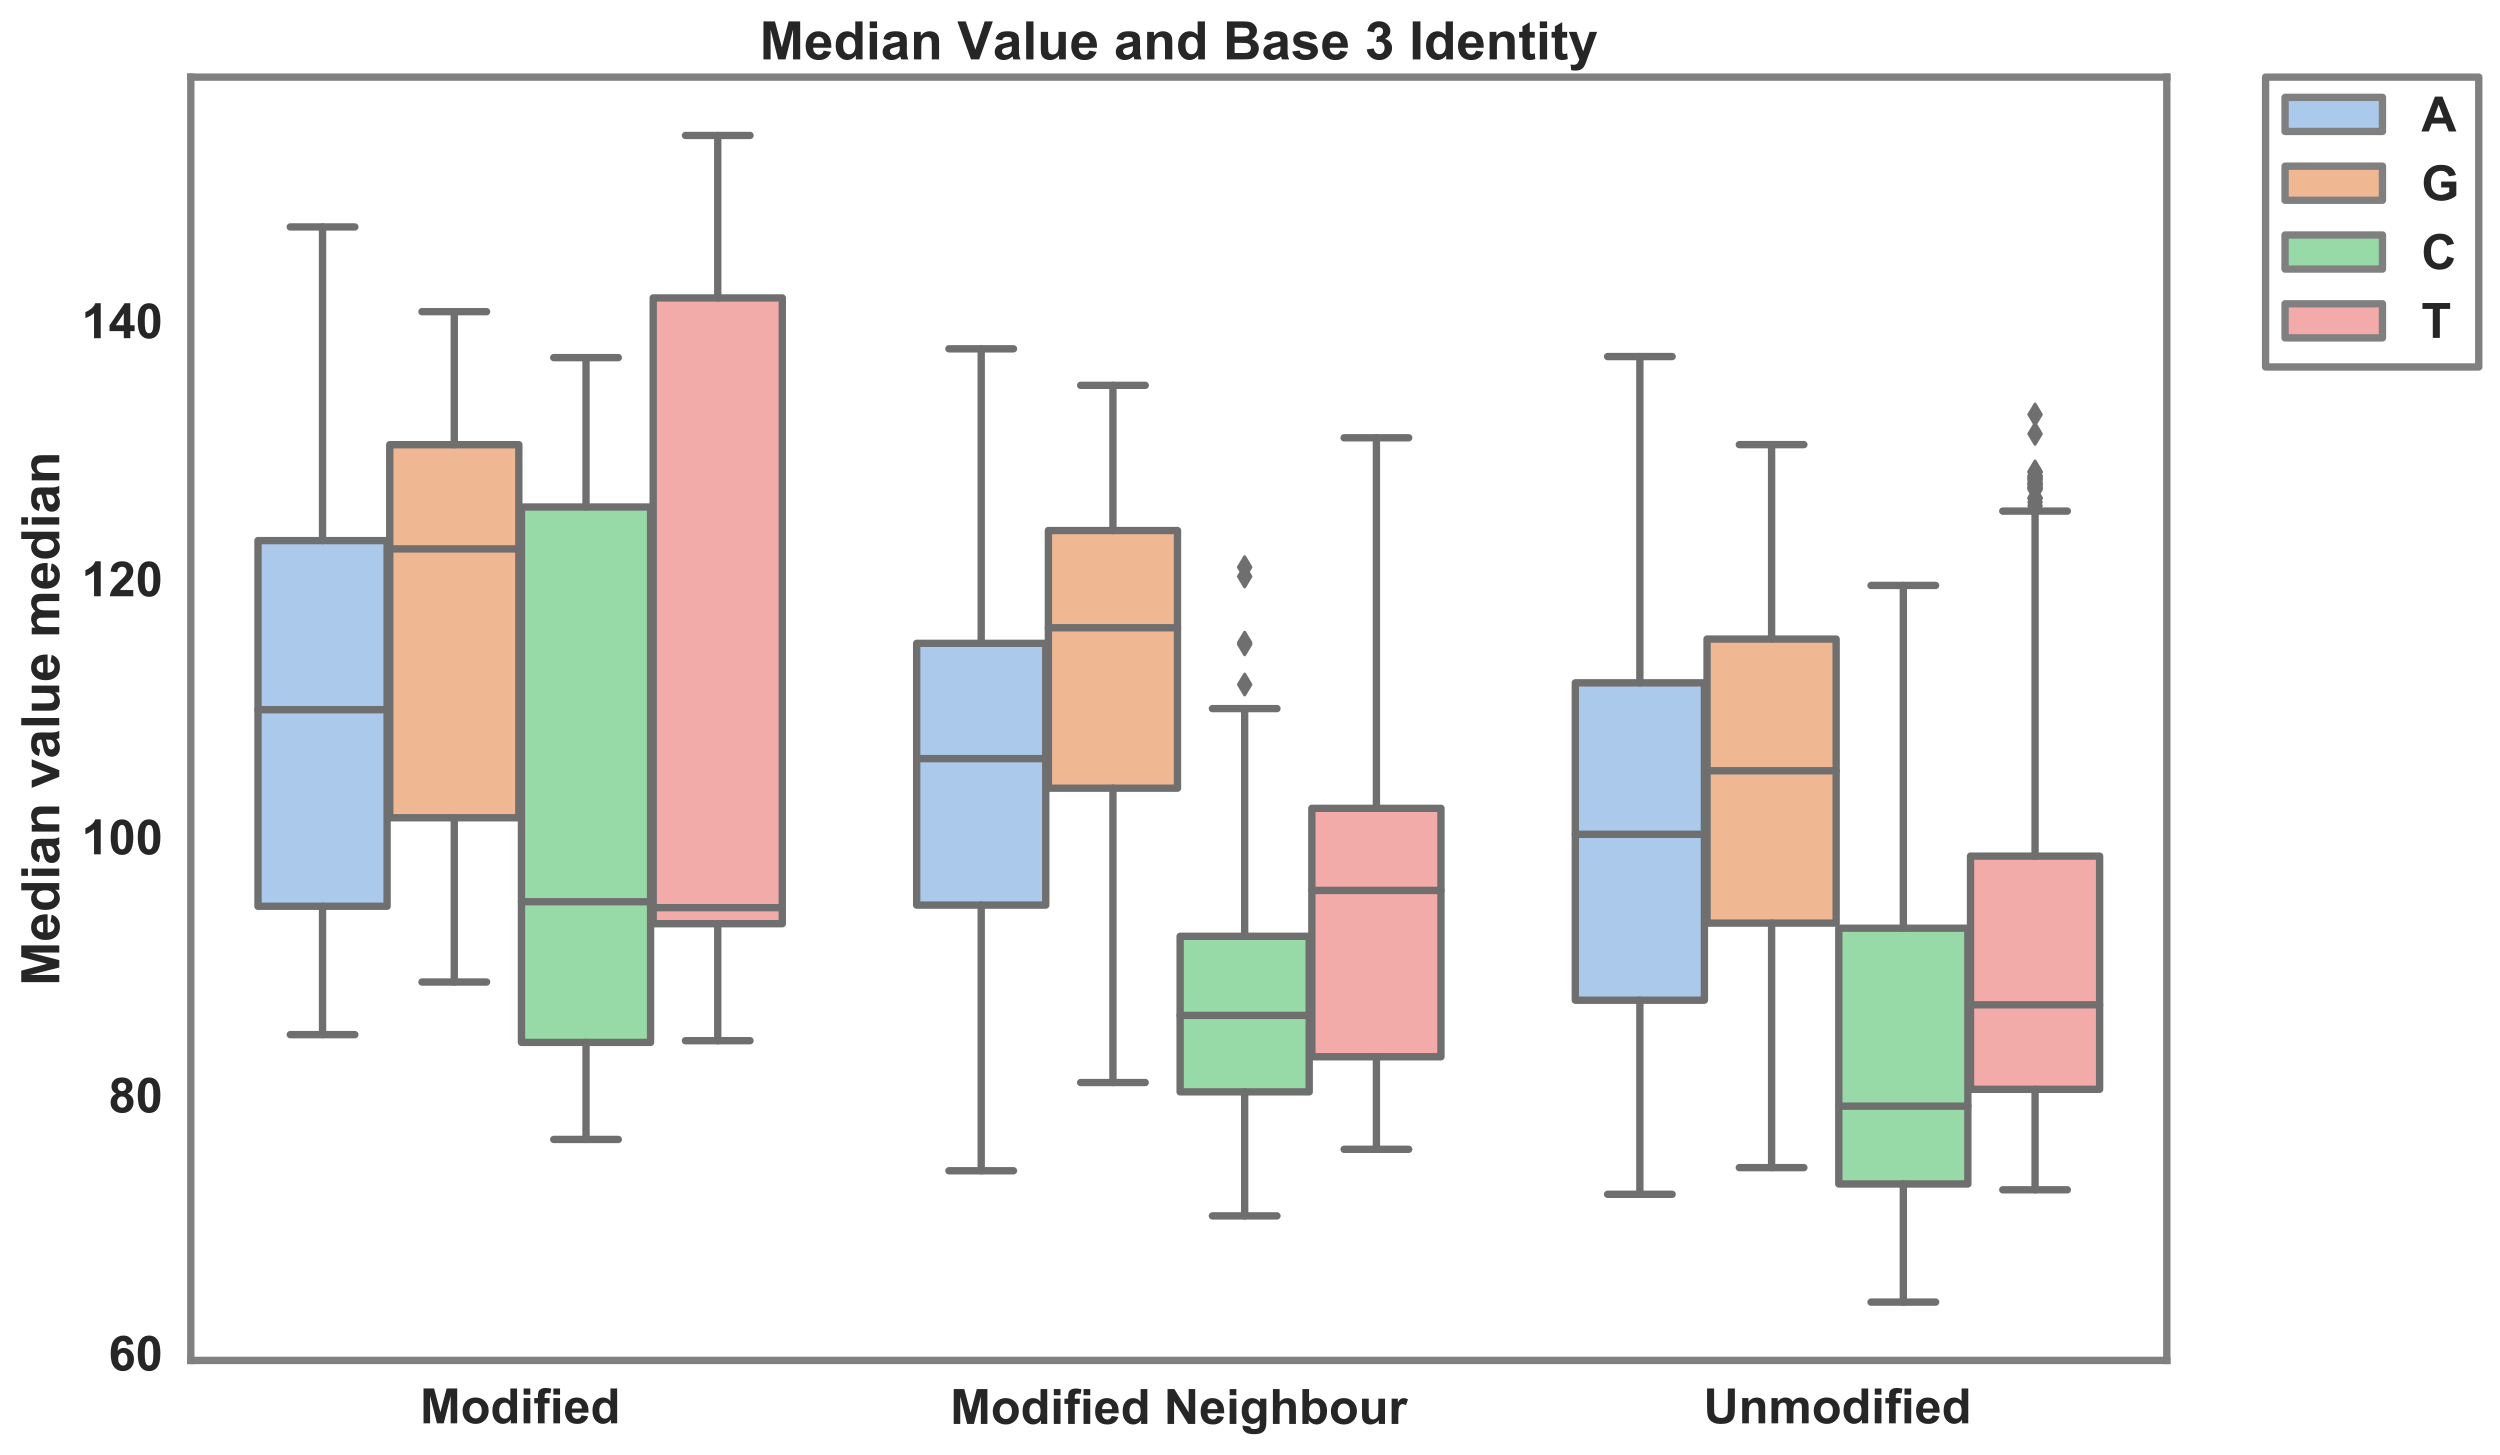 <?xml version="1.0" encoding="utf-8" standalone="no"?>
<!DOCTYPE svg PUBLIC "-//W3C//DTD SVG 1.1//EN"
  "http://www.w3.org/Graphics/SVG/1.1/DTD/svg11.dtd">
<!-- Created with matplotlib (https://matplotlib.org/) -->
<svg height="493.202pt" version="1.1" viewBox="0 0 847.177 493.202" width="847.177pt" xmlns="http://www.w3.org/2000/svg" xmlns:xlink="http://www.w3.org/1999/xlink">
 <defs>
  <style type="text/css">
*{stroke-linecap:butt;stroke-linejoin:round;}
  </style>
 </defs>
 <g id="figure_1">
  <g id="patch_1">
   <path d="M 0 493.202 
L 847.177 493.202 
L 847.177 0 
L 0 0 
z
" style="fill:none;"/>
  </g>
  <g id="axes_1">
   <g id="patch_2">
    <path d="M 64.663 461.017 
L 734.263 461.017 
L 734.263 26.137 
L 64.663 26.137 
z
" style="fill:none;"/>
   </g>
   <g id="matplotlib.axis_1">
    <g id="xtick_1">
     <g id="text_1">
      <!-- Modified -->
      <defs>
       <path d="M 7.078 0 
L 7.078 71.578 
L 28.719 71.578 
L 41.703 22.75 
L 54.547 71.578 
L 76.219 71.578 
L 76.219 0 
L 62.797 0 
L 62.797 56.344 
L 48.578 0 
L 34.672 0 
L 20.516 56.344 
L 20.516 0 
z
" id="Arial-BoldMT-77"/>
       <path d="M 4 26.656 
Q 4 33.5 7.375 39.891 
Q 10.75 46.297 16.922 49.656 
Q 23.094 53.031 30.719 53.031 
Q 42.484 53.031 50 45.391 
Q 57.516 37.75 57.516 26.078 
Q 57.516 14.312 49.922 6.562 
Q 42.328 -1.172 30.812 -1.172 
Q 23.688 -1.172 17.219 2.047 
Q 10.75 5.281 7.375 11.5 
Q 4 17.719 4 26.656 
z
M 18.062 25.922 
Q 18.062 18.219 21.719 14.109 
Q 25.391 10.016 30.766 10.016 
Q 36.141 10.016 39.766 14.109 
Q 43.406 18.219 43.406 26.031 
Q 43.406 33.641 39.766 37.734 
Q 36.141 41.844 30.766 41.844 
Q 25.391 41.844 21.719 37.734 
Q 18.062 33.641 18.062 25.922 
z
" id="Arial-BoldMT-111"/>
       <path d="M 54.734 0 
L 42 0 
L 42 7.625 
Q 38.812 3.172 34.484 1 
Q 30.172 -1.172 25.781 -1.172 
Q 16.844 -1.172 10.469 6.031 
Q 4.109 13.234 4.109 26.125 
Q 4.109 39.312 10.297 46.172 
Q 16.5 53.031 25.984 53.031 
Q 34.672 53.031 41.016 45.797 
L 41.016 71.578 
L 54.734 71.578 
z
M 18.109 27.047 
Q 18.109 18.75 20.406 15.047 
Q 23.734 9.672 29.688 9.672 
Q 34.422 9.672 37.734 13.688 
Q 41.062 17.719 41.062 25.734 
Q 41.062 34.672 37.844 38.594 
Q 34.625 42.531 29.594 42.531 
Q 24.703 42.531 21.406 38.641 
Q 18.109 34.766 18.109 27.047 
z
" id="Arial-BoldMT-100"/>
       <path d="M 7.172 58.891 
L 7.172 71.578 
L 20.906 71.578 
L 20.906 58.891 
z
M 7.172 0 
L 7.172 51.859 
L 20.906 51.859 
L 20.906 0 
z
" id="Arial-BoldMT-105"/>
       <path d="M 1.172 51.859 
L 8.797 51.859 
L 8.797 55.766 
Q 8.797 62.312 10.188 65.531 
Q 11.578 68.75 15.312 70.766 
Q 19.047 72.797 24.75 72.797 
Q 30.609 72.797 36.234 71.047 
L 34.375 61.469 
Q 31.109 62.25 28.078 62.25 
Q 25.094 62.25 23.797 60.859 
Q 22.516 59.469 22.516 55.516 
L 22.516 51.859 
L 32.766 51.859 
L 32.766 41.062 
L 22.516 41.062 
L 22.516 0 
L 8.797 0 
L 8.797 41.062 
L 1.172 41.062 
z
" id="Arial-BoldMT-102"/>
       <path d="M 37.203 16.5 
L 50.875 14.203 
Q 48.25 6.688 42.547 2.75 
Q 36.859 -1.172 28.328 -1.172 
Q 14.797 -1.172 8.297 7.672 
Q 3.172 14.75 3.172 25.531 
Q 3.172 38.422 9.906 45.719 
Q 16.656 53.031 26.953 53.031 
Q 38.531 53.031 45.219 45.391 
Q 51.906 37.75 51.609 21.969 
L 17.234 21.969 
Q 17.391 15.875 20.562 12.469 
Q 23.734 9.078 28.469 9.078 
Q 31.688 9.078 33.875 10.828 
Q 36.078 12.594 37.203 16.5 
z
M 37.984 30.375 
Q 37.844 36.328 34.906 39.422 
Q 31.984 42.531 27.781 42.531 
Q 23.297 42.531 20.359 39.266 
Q 17.438 35.984 17.484 30.375 
z
" id="Arial-BoldMT-101"/>
      </defs>
      <g style="fill:#262626;" transform="translate(142.355 482.328)scale(0.165 -0.165)">
       <use xlink:href="#Arial-BoldMT-77"/>
       <use x="83.301" xlink:href="#Arial-BoldMT-111"/>
       <use x="144.385" xlink:href="#Arial-BoldMT-100"/>
       <use x="205.469" xlink:href="#Arial-BoldMT-105"/>
       <use x="233.252" xlink:href="#Arial-BoldMT-102"/>
       <use x="266.553" xlink:href="#Arial-BoldMT-105"/>
       <use x="294.336" xlink:href="#Arial-BoldMT-101"/>
       <use x="349.951" xlink:href="#Arial-BoldMT-100"/>
      </g>
     </g>
    </g>
    <g id="xtick_2">
     <g id="text_2">
      <!-- Modified Neighbour -->
      <defs>
       <path id="Arial-BoldMT-32"/>
       <path d="M 7.422 0 
L 7.422 71.578 
L 21.484 71.578 
L 50.781 23.781 
L 50.781 71.578 
L 64.203 71.578 
L 64.203 0 
L 49.703 0 
L 20.844 46.688 
L 20.844 0 
z
" id="Arial-BoldMT-78"/>
       <path d="M 5.906 -3.422 
L 21.578 -5.328 
Q 21.969 -8.062 23.391 -9.078 
Q 25.344 -10.547 29.547 -10.547 
Q 34.906 -10.547 37.594 -8.938 
Q 39.406 -7.859 40.328 -5.469 
Q 40.969 -3.766 40.969 0.828 
L 40.969 8.406 
Q 34.812 0 25.438 0 
Q 14.984 0 8.891 8.844 
Q 4.109 15.828 4.109 26.219 
Q 4.109 39.266 10.375 46.141 
Q 16.656 53.031 25.984 53.031 
Q 35.594 53.031 41.844 44.578 
L 41.844 51.859 
L 54.688 51.859 
L 54.688 5.328 
Q 54.688 -3.859 53.172 -8.391 
Q 51.656 -12.938 48.922 -15.516 
Q 46.188 -18.109 41.625 -19.578 
Q 37.062 -21.047 30.078 -21.047 
Q 16.891 -21.047 11.375 -16.531 
Q 5.859 -12.016 5.859 -5.078 
Q 5.859 -4.391 5.906 -3.422 
z
M 18.172 27 
Q 18.172 18.75 21.359 14.906 
Q 24.562 11.078 29.25 11.078 
Q 34.281 11.078 37.75 15.016 
Q 41.219 18.953 41.219 26.656 
Q 41.219 34.719 37.891 38.625 
Q 34.578 42.531 29.5 42.531 
Q 24.562 42.531 21.359 38.688 
Q 18.172 34.859 18.172 27 
z
" id="Arial-BoldMT-103"/>
       <path d="M 20.844 71.578 
L 20.844 45.266 
Q 27.484 53.031 36.719 53.031 
Q 41.453 53.031 45.266 51.266 
Q 49.078 49.516 51 46.781 
Q 52.938 44.047 53.641 40.719 
Q 54.344 37.406 54.344 30.422 
L 54.344 0 
L 40.625 0 
L 40.625 27.391 
Q 40.625 35.547 39.844 37.734 
Q 39.062 39.938 37.078 41.234 
Q 35.109 42.531 32.125 42.531 
Q 28.719 42.531 26.031 40.859 
Q 23.344 39.203 22.094 35.859 
Q 20.844 32.516 20.844 25.984 
L 20.844 0 
L 7.125 0 
L 7.125 71.578 
z
" id="Arial-BoldMT-104"/>
       <path d="M 6.594 0 
L 6.594 71.578 
L 20.312 71.578 
L 20.312 45.797 
Q 26.656 53.031 35.359 53.031 
Q 44.828 53.031 51.031 46.172 
Q 57.234 39.312 57.234 26.469 
Q 57.234 13.188 50.906 6 
Q 44.578 -1.172 35.547 -1.172 
Q 31.109 -1.172 26.781 1.047 
Q 22.469 3.266 19.344 7.625 
L 19.344 0 
z
M 20.219 27.047 
Q 20.219 19 22.75 15.141 
Q 26.312 9.672 32.234 9.672 
Q 36.766 9.672 39.969 13.547 
Q 43.172 17.438 43.172 25.781 
Q 43.172 34.672 39.938 38.594 
Q 36.719 42.531 31.688 42.531 
Q 26.766 42.531 23.484 38.688 
Q 20.219 34.859 20.219 27.047 
z
" id="Arial-BoldMT-98"/>
       <path d="M 41.312 0 
L 41.312 7.766 
Q 38.484 3.609 33.859 1.219 
Q 29.25 -1.172 24.125 -1.172 
Q 18.891 -1.172 14.734 1.125 
Q 10.594 3.422 8.734 7.562 
Q 6.891 11.719 6.891 19.047 
L 6.891 51.859 
L 20.609 51.859 
L 20.609 28.031 
Q 20.609 17.094 21.359 14.625 
Q 22.125 12.156 24.125 10.719 
Q 26.125 9.281 29.203 9.281 
Q 32.719 9.281 35.5 11.203 
Q 38.281 13.141 39.297 15.984 
Q 40.328 18.844 40.328 29.984 
L 40.328 51.859 
L 54.047 51.859 
L 54.047 0 
z
" id="Arial-BoldMT-117"/>
       <path d="M 20.312 0 
L 6.594 0 
L 6.594 51.859 
L 19.344 51.859 
L 19.344 44.484 
Q 22.609 49.703 25.219 51.359 
Q 27.828 53.031 31.156 53.031 
Q 35.844 53.031 40.188 50.438 
L 35.938 38.484 
Q 32.469 40.719 29.5 40.719 
Q 26.609 40.719 24.609 39.125 
Q 22.609 37.547 21.453 33.391 
Q 20.312 29.25 20.312 16.016 
z
" id="Arial-BoldMT-114"/>
      </defs>
      <g style="fill:#262626;" transform="translate(322.02 482.529)scale(0.165 -0.165)">
       <use xlink:href="#Arial-BoldMT-77"/>
       <use x="83.301" xlink:href="#Arial-BoldMT-111"/>
       <use x="144.385" xlink:href="#Arial-BoldMT-100"/>
       <use x="205.469" xlink:href="#Arial-BoldMT-105"/>
       <use x="233.252" xlink:href="#Arial-BoldMT-102"/>
       <use x="266.553" xlink:href="#Arial-BoldMT-105"/>
       <use x="294.336" xlink:href="#Arial-BoldMT-101"/>
       <use x="349.951" xlink:href="#Arial-BoldMT-100"/>
       <use x="411.035" xlink:href="#Arial-BoldMT-32"/>
       <use x="438.818" xlink:href="#Arial-BoldMT-78"/>
       <use x="511.035" xlink:href="#Arial-BoldMT-101"/>
       <use x="566.65" xlink:href="#Arial-BoldMT-105"/>
       <use x="594.434" xlink:href="#Arial-BoldMT-103"/>
       <use x="655.518" xlink:href="#Arial-BoldMT-104"/>
       <use x="716.602" xlink:href="#Arial-BoldMT-98"/>
       <use x="777.686" xlink:href="#Arial-BoldMT-111"/>
       <use x="838.77" xlink:href="#Arial-BoldMT-117"/>
       <use x="899.854" xlink:href="#Arial-BoldMT-114"/>
      </g>
     </g>
    </g>
    <g id="xtick_3">
     <g id="text_3">
      <!-- Unmodified -->
      <defs>
       <path d="M 7.172 71.578 
L 21.625 71.578 
L 21.625 32.812 
Q 21.625 23.578 22.172 20.844 
Q 23.094 16.453 26.578 13.797 
Q 30.078 11.141 36.141 11.141 
Q 42.281 11.141 45.406 13.641 
Q 48.531 16.156 49.172 19.812 
Q 49.812 23.484 49.812 31.984 
L 49.812 71.578 
L 64.266 71.578 
L 64.266 33.984 
Q 64.266 21.094 63.094 15.766 
Q 61.922 10.453 58.766 6.781 
Q 55.609 3.125 50.328 0.953 
Q 45.062 -1.219 36.578 -1.219 
Q 26.312 -1.219 21.016 1.141 
Q 15.719 3.516 12.641 7.297 
Q 9.578 11.078 8.594 15.234 
Q 7.172 21.391 7.172 33.406 
z
" id="Arial-BoldMT-85"/>
       <path d="M 54.344 0 
L 40.625 0 
L 40.625 26.469 
Q 40.625 34.859 39.75 37.328 
Q 38.875 39.797 36.891 41.156 
Q 34.906 42.531 32.125 42.531 
Q 28.562 42.531 25.734 40.578 
Q 22.906 38.625 21.844 35.391 
Q 20.797 32.172 20.797 23.484 
L 20.797 0 
L 7.078 0 
L 7.078 51.859 
L 19.828 51.859 
L 19.828 44.234 
Q 26.609 53.031 36.922 53.031 
Q 41.453 53.031 45.203 51.391 
Q 48.969 49.75 50.891 47.203 
Q 52.828 44.672 53.578 41.453 
Q 54.344 38.234 54.344 32.234 
z
" id="Arial-BoldMT-110"/>
       <path d="M 6.156 51.859 
L 18.797 51.859 
L 18.797 44.781 
Q 25.594 53.031 34.969 53.031 
Q 39.938 53.031 43.594 50.969 
Q 47.266 48.922 49.609 44.781 
Q 53.031 48.922 56.984 50.969 
Q 60.938 53.031 65.438 53.031 
Q 71.141 53.031 75.094 50.703 
Q 79.047 48.391 81 43.891 
Q 82.422 40.578 82.422 33.156 
L 82.422 0 
L 68.703 0 
L 68.703 29.641 
Q 68.703 37.359 67.281 39.594 
Q 65.375 42.531 61.422 42.531 
Q 58.547 42.531 56 40.766 
Q 53.469 39.016 52.344 35.625 
Q 51.219 32.234 51.219 24.906 
L 51.219 0 
L 37.5 0 
L 37.5 28.422 
Q 37.5 35.984 36.766 38.172 
Q 36.031 40.375 34.484 41.453 
Q 32.953 42.531 30.328 42.531 
Q 27.156 42.531 24.609 40.812 
Q 22.078 39.109 20.969 35.891 
Q 19.875 32.672 19.875 25.203 
L 19.875 0 
L 6.156 0 
z
" id="Arial-BoldMT-109"/>
      </defs>
      <g style="fill:#262626;" transform="translate(577.294 482.328)scale(0.165 -0.165)">
       <use xlink:href="#Arial-BoldMT-85"/>
       <use x="72.217" xlink:href="#Arial-BoldMT-110"/>
       <use x="133.301" xlink:href="#Arial-BoldMT-109"/>
       <use x="222.217" xlink:href="#Arial-BoldMT-111"/>
       <use x="283.301" xlink:href="#Arial-BoldMT-100"/>
       <use x="344.385" xlink:href="#Arial-BoldMT-105"/>
       <use x="372.168" xlink:href="#Arial-BoldMT-102"/>
       <use x="405.469" xlink:href="#Arial-BoldMT-105"/>
       <use x="433.252" xlink:href="#Arial-BoldMT-101"/>
       <use x="488.867" xlink:href="#Arial-BoldMT-100"/>
      </g>
     </g>
    </g>
   </g>
   <g id="matplotlib.axis_2">
    <g id="ytick_1">
     <g id="text_4">
      <!-- 60 -->
      <defs>
       <path d="M 50.734 54.047 
L 37.453 52.594 
Q 36.969 56.688 34.906 58.641 
Q 32.859 60.594 29.594 60.594 
Q 25.25 60.594 22.234 56.688 
Q 19.234 52.781 18.453 40.438 
Q 23.578 46.484 31.203 46.484 
Q 39.797 46.484 45.922 39.938 
Q 52.047 33.406 52.047 23.047 
Q 52.047 12.062 45.594 5.422 
Q 39.156 -1.219 29.047 -1.219 
Q 18.219 -1.219 11.234 7.203 
Q 4.25 15.625 4.25 34.812 
Q 4.25 54.5 11.516 63.188 
Q 18.797 71.875 30.422 71.875 
Q 38.578 71.875 43.922 67.312 
Q 49.266 62.75 50.734 54.047 
z
M 19.625 24.125 
Q 19.625 17.438 22.703 13.797 
Q 25.781 10.156 29.734 10.156 
Q 33.547 10.156 36.078 13.125 
Q 38.625 16.109 38.625 22.906 
Q 38.625 29.891 35.891 33.125 
Q 33.156 36.375 29.047 36.375 
Q 25.094 36.375 22.359 33.266 
Q 19.625 30.172 19.625 24.125 
z
" id="Arial-BoldMT-54"/>
       <path d="M 27.438 71.875 
Q 37.844 71.875 43.703 64.453 
Q 50.688 55.672 50.688 35.297 
Q 50.688 14.984 43.656 6.109 
Q 37.844 -1.219 27.438 -1.219 
Q 17 -1.219 10.594 6.812 
Q 4.203 14.844 4.203 35.453 
Q 4.203 55.672 11.234 64.547 
Q 17.047 71.875 27.438 71.875 
z
M 27.438 60.5 
Q 24.953 60.5 23 58.906 
Q 21.047 57.328 19.969 53.219 
Q 18.562 47.906 18.562 35.297 
Q 18.562 22.703 19.828 17.984 
Q 21.094 13.281 23.016 11.719 
Q 24.953 10.156 27.438 10.156 
Q 29.938 10.156 31.891 11.734 
Q 33.844 13.328 34.906 17.438 
Q 36.328 22.703 36.328 35.297 
Q 36.328 47.906 35.062 52.609 
Q 33.797 57.328 31.859 58.906 
Q 29.938 60.5 27.438 60.5 
z
" id="Arial-BoldMT-48"/>
      </defs>
      <g style="fill:#262626;" transform="translate(36.812 464.433)scale(0.165 -0.165)">
       <use xlink:href="#Arial-BoldMT-54"/>
       <use x="55.615" xlink:href="#Arial-BoldMT-48"/>
      </g>
     </g>
    </g>
    <g id="ytick_2">
     <g id="text_5">
      <!-- 80 -->
      <defs>
       <path d="M 16.016 38.625 
Q 10.688 40.875 8.266 44.797 
Q 5.859 48.734 5.859 53.422 
Q 5.859 61.422 11.453 66.641 
Q 17.047 71.875 27.344 71.875 
Q 37.547 71.875 43.188 66.641 
Q 48.828 61.422 48.828 53.422 
Q 48.828 48.438 46.234 44.547 
Q 43.656 40.672 38.969 38.625 
Q 44.922 36.234 48.016 31.641 
Q 51.125 27.047 51.125 21.047 
Q 51.125 11.141 44.797 4.938 
Q 38.484 -1.266 27.984 -1.266 
Q 18.219 -1.266 11.719 3.859 
Q 4.047 9.906 4.047 20.453 
Q 4.047 26.266 6.922 31.125 
Q 9.812 35.984 16.016 38.625 
z
M 18.844 52.438 
Q 18.844 48.344 21.156 46.047 
Q 23.484 43.75 27.344 43.75 
Q 31.25 43.75 33.594 46.062 
Q 35.938 48.391 35.938 52.484 
Q 35.938 56.344 33.609 58.656 
Q 31.297 60.984 27.484 60.984 
Q 23.531 60.984 21.188 58.641 
Q 18.844 56.297 18.844 52.438 
z
M 17.578 21.781 
Q 17.578 16.109 20.484 12.938 
Q 23.391 9.766 27.734 9.766 
Q 31.984 9.766 34.766 12.812 
Q 37.547 15.875 37.547 21.625 
Q 37.547 26.656 34.719 29.703 
Q 31.891 32.766 27.547 32.766 
Q 22.516 32.766 20.047 29.297 
Q 17.578 25.828 17.578 21.781 
z
" id="Arial-BoldMT-56"/>
      </defs>
      <g style="fill:#262626;" transform="translate(36.812 376.974)scale(0.165 -0.165)">
       <use xlink:href="#Arial-BoldMT-56"/>
       <use x="55.615" xlink:href="#Arial-BoldMT-48"/>
      </g>
     </g>
    </g>
    <g id="ytick_3">
     <g id="text_6">
      <!-- 100 -->
      <defs>
       <path d="M 39.359 0 
L 25.641 0 
L 25.641 51.703 
Q 18.109 44.672 7.906 41.312 
L 7.906 53.766 
Q 13.281 55.516 19.578 60.422 
Q 25.875 65.328 28.219 71.875 
L 39.359 71.875 
z
" id="Arial-BoldMT-49"/>
      </defs>
      <g style="fill:#262626;" transform="translate(27.636 289.516)scale(0.165 -0.165)">
       <use xlink:href="#Arial-BoldMT-49"/>
       <use x="55.615" xlink:href="#Arial-BoldMT-48"/>
       <use x="111.23" xlink:href="#Arial-BoldMT-48"/>
      </g>
     </g>
    </g>
    <g id="ytick_4">
     <g id="text_7">
      <!-- 120 -->
      <defs>
       <path d="M 50.594 12.75 
L 50.594 0 
L 2.484 0 
Q 3.266 7.234 7.172 13.703 
Q 11.078 20.172 22.609 30.859 
Q 31.891 39.5 33.984 42.578 
Q 36.812 46.828 36.812 50.984 
Q 36.812 55.562 34.344 58.031 
Q 31.891 60.5 27.547 60.5 
Q 23.25 60.5 20.703 57.906 
Q 18.172 55.328 17.781 49.312 
L 4.109 50.688 
Q 5.328 62.016 11.766 66.938 
Q 18.219 71.875 27.875 71.875 
Q 38.484 71.875 44.531 66.156 
Q 50.594 60.453 50.594 51.953 
Q 50.594 47.125 48.859 42.75 
Q 47.125 38.375 43.359 33.594 
Q 40.875 30.422 34.375 24.453 
Q 27.875 18.5 26.141 16.547 
Q 24.422 14.594 23.344 12.75 
z
" id="Arial-BoldMT-50"/>
      </defs>
      <g style="fill:#262626;" transform="translate(27.636 202.057)scale(0.165 -0.165)">
       <use xlink:href="#Arial-BoldMT-49"/>
       <use x="55.615" xlink:href="#Arial-BoldMT-50"/>
       <use x="111.23" xlink:href="#Arial-BoldMT-48"/>
      </g>
     </g>
    </g>
    <g id="ytick_5">
     <g id="text_8">
      <!-- 140 -->
      <defs>
       <path d="M 31.156 0 
L 31.156 14.406 
L 1.859 14.406 
L 1.859 26.422 
L 32.906 71.875 
L 44.438 71.875 
L 44.438 26.469 
L 53.328 26.469 
L 53.328 14.406 
L 44.438 14.406 
L 44.438 0 
z
M 31.156 26.469 
L 31.156 50.922 
L 14.703 26.469 
z
" id="Arial-BoldMT-52"/>
      </defs>
      <g style="fill:#262626;" transform="translate(27.636 114.599)scale(0.165 -0.165)">
       <use xlink:href="#Arial-BoldMT-49"/>
       <use x="55.615" xlink:href="#Arial-BoldMT-52"/>
       <use x="111.23" xlink:href="#Arial-BoldMT-48"/>
      </g>
     </g>
    </g>
    <g id="text_9">
     <!-- Median value median -->
     <defs>
      <path d="M 17.438 36.031 
L 4.984 38.281 
Q 7.078 45.797 12.203 49.406 
Q 17.328 53.031 27.438 53.031 
Q 36.625 53.031 41.109 50.859 
Q 45.609 48.688 47.438 45.344 
Q 49.266 42 49.266 33.062 
L 49.125 17.047 
Q 49.125 10.203 49.781 6.953 
Q 50.438 3.719 52.25 0 
L 38.672 0 
Q 38.141 1.375 37.359 4.047 
Q 37.016 5.281 36.859 5.672 
Q 33.344 2.25 29.344 0.531 
Q 25.344 -1.172 20.797 -1.172 
Q 12.797 -1.172 8.172 3.172 
Q 3.562 7.516 3.562 14.156 
Q 3.562 18.562 5.656 22 
Q 7.766 25.438 11.547 27.266 
Q 15.328 29.109 22.469 30.469 
Q 32.078 32.281 35.797 33.844 
L 35.797 35.203 
Q 35.797 39.156 33.844 40.844 
Q 31.891 42.531 26.469 42.531 
Q 22.797 42.531 20.75 41.094 
Q 18.703 39.656 17.438 36.031 
z
M 35.797 24.906 
Q 33.156 24.031 27.438 22.797 
Q 21.734 21.578 19.969 20.406 
Q 17.281 18.5 17.281 15.578 
Q 17.281 12.703 19.422 10.594 
Q 21.578 8.5 24.906 8.5 
Q 28.609 8.5 31.984 10.938 
Q 34.469 12.797 35.25 15.484 
Q 35.797 17.234 35.797 22.172 
z
" id="Arial-BoldMT-97"/>
      <path d="M 21.438 0 
L 0.531 51.859 
L 14.938 51.859 
L 24.703 25.391 
L 27.547 16.547 
Q 28.656 19.922 28.953 21 
Q 29.641 23.188 30.422 25.391 
L 40.281 51.859 
L 54.391 51.859 
L 33.797 0 
z
" id="Arial-BoldMT-118"/>
      <path d="M 7.172 0 
L 7.172 71.578 
L 20.906 71.578 
L 20.906 0 
z
" id="Arial-BoldMT-108"/>
     </defs>
     <g style="fill:#262626;" transform="translate(20.084 334.098)rotate(-90)scale(0.18 -0.18)">
      <use xlink:href="#Arial-BoldMT-77"/>
      <use x="83.301" xlink:href="#Arial-BoldMT-101"/>
      <use x="138.916" xlink:href="#Arial-BoldMT-100"/>
      <use x="200" xlink:href="#Arial-BoldMT-105"/>
      <use x="227.783" xlink:href="#Arial-BoldMT-97"/>
      <use x="283.398" xlink:href="#Arial-BoldMT-110"/>
      <use x="344.482" xlink:href="#Arial-BoldMT-32"/>
      <use x="372.266" xlink:href="#Arial-BoldMT-118"/>
      <use x="427.881" xlink:href="#Arial-BoldMT-97"/>
      <use x="483.496" xlink:href="#Arial-BoldMT-108"/>
      <use x="511.279" xlink:href="#Arial-BoldMT-117"/>
      <use x="572.363" xlink:href="#Arial-BoldMT-101"/>
      <use x="627.979" xlink:href="#Arial-BoldMT-32"/>
      <use x="655.762" xlink:href="#Arial-BoldMT-109"/>
      <use x="744.678" xlink:href="#Arial-BoldMT-101"/>
      <use x="800.293" xlink:href="#Arial-BoldMT-100"/>
      <use x="861.377" xlink:href="#Arial-BoldMT-105"/>
      <use x="889.16" xlink:href="#Arial-BoldMT-97"/>
      <use x="944.775" xlink:href="#Arial-BoldMT-110"/>
     </g>
    </g>
   </g>
   <g id="patch_3">
    <path clip-path="url(#p0f6899a342)" d="M 87.429 307.107 
L 131.176 307.107 
L 131.176 183.193 
L 87.429 183.193 
L 87.429 307.107 
z
" style="fill:#abc9ea;stroke:#6f6f6f;stroke-linejoin:miter;stroke-width:2.5;"/>
   </g>
   <g id="patch_4">
    <path clip-path="url(#p0f6899a342)" d="M 132.069 277.116 
L 175.816 277.116 
L 175.816 150.696 
L 132.069 150.696 
L 132.069 277.116 
z
" style="fill:#efb792;stroke:#6f6f6f;stroke-linejoin:miter;stroke-width:2.5;"/>
   </g>
   <g id="patch_5">
    <path clip-path="url(#p0f6899a342)" d="M 176.709 353.239 
L 220.456 353.239 
L 220.456 171.805 
L 176.709 171.805 
L 176.709 353.239 
z
" style="fill:#98daa7;stroke:#6f6f6f;stroke-linejoin:miter;stroke-width:2.5;"/>
   </g>
   <g id="patch_6">
    <path clip-path="url(#p0f6899a342)" d="M 221.349 313.017 
L 265.096 313.017 
L 265.096 100.965 
L 221.349 100.965 
L 221.349 313.017 
z
" style="fill:#f2aba8;stroke:#6f6f6f;stroke-linejoin:miter;stroke-width:2.5;"/>
   </g>
   <g id="patch_7">
    <path clip-path="url(#p0f6899a342)" d="M 310.629 306.714 
L 354.376 306.714 
L 354.376 218.01 
L 310.629 218.01 
L 310.629 306.714 
z
" style="fill:#abc9ea;stroke:#6f6f6f;stroke-linejoin:miter;stroke-width:2.5;"/>
   </g>
   <g id="patch_8">
    <path clip-path="url(#p0f6899a342)" d="M 355.269 267.102 
L 399.016 267.102 
L 399.016 179.786 
L 355.269 179.786 
L 355.269 267.102 
z
" style="fill:#efb792;stroke:#6f6f6f;stroke-linejoin:miter;stroke-width:2.5;"/>
   </g>
   <g id="patch_9">
    <path clip-path="url(#p0f6899a342)" d="M 399.909 370.003 
L 443.656 370.003 
L 443.656 317.289 
L 399.909 317.289 
L 399.909 370.003 
z
" style="fill:#98daa7;stroke:#6f6f6f;stroke-linejoin:miter;stroke-width:2.5;"/>
   </g>
   <g id="patch_10">
    <path clip-path="url(#p0f6899a342)" d="M 444.549 358.113 
L 488.296 358.113 
L 488.296 273.922 
L 444.549 273.922 
L 444.549 358.113 
z
" style="fill:#f2aba8;stroke:#6f6f6f;stroke-linejoin:miter;stroke-width:2.5;"/>
   </g>
   <g id="patch_11">
    <path clip-path="url(#p0f6899a342)" d="M 533.829 338.946 
L 577.576 338.946 
L 577.576 231.396 
L 533.829 231.396 
L 533.829 338.946 
z
" style="fill:#abc9ea;stroke:#6f6f6f;stroke-linejoin:miter;stroke-width:2.5;"/>
   </g>
   <g id="patch_12">
    <path clip-path="url(#p0f6899a342)" d="M 578.469 312.82 
L 622.216 312.82 
L 622.216 216.557 
L 578.469 216.557 
L 578.469 312.82 
z
" style="fill:#efb792;stroke:#6f6f6f;stroke-linejoin:miter;stroke-width:2.5;"/>
   </g>
   <g id="patch_13">
    <path clip-path="url(#p0f6899a342)" d="M 623.109 401.208 
L 666.856 401.208 
L 666.856 314.544 
L 623.109 314.544 
L 623.109 401.208 
z
" style="fill:#98daa7;stroke:#6f6f6f;stroke-linejoin:miter;stroke-width:2.5;"/>
   </g>
   <g id="patch_14">
    <path clip-path="url(#p0f6899a342)" d="M 667.749 369.134 
L 711.496 369.134 
L 711.496 290.122 
L 667.749 290.122 
L 667.749 369.134 
z
" style="fill:#f2aba8;stroke:#6f6f6f;stroke-linejoin:miter;stroke-width:2.5;"/>
   </g>
   <g id="patch_15">
    <path clip-path="url(#p0f6899a342)" d="M 176.263 720.903 
L 176.263 720.903 
L 176.263 720.903 
L 176.263 720.903 
z
" style="fill:#abc9ea;stroke:#6f6f6f;stroke-linejoin:miter;stroke-width:1.25;"/>
   </g>
   <g id="patch_16">
    <path clip-path="url(#p0f6899a342)" d="M 176.263 720.903 
L 176.263 720.903 
L 176.263 720.903 
L 176.263 720.903 
z
" style="fill:#efb792;stroke:#6f6f6f;stroke-linejoin:miter;stroke-width:1.25;"/>
   </g>
   <g id="patch_17">
    <path clip-path="url(#p0f6899a342)" d="M 176.263 720.903 
L 176.263 720.903 
L 176.263 720.903 
L 176.263 720.903 
z
" style="fill:#98daa7;stroke:#6f6f6f;stroke-linejoin:miter;stroke-width:1.25;"/>
   </g>
   <g id="patch_18">
    <path clip-path="url(#p0f6899a342)" d="M 176.263 720.903 
L 176.263 720.903 
L 176.263 720.903 
L 176.263 720.903 
z
" style="fill:#f2aba8;stroke:#6f6f6f;stroke-linejoin:miter;stroke-width:1.25;"/>
   </g>
   <g id="line2d_1">
    <path clip-path="url(#p0f6899a342)" d="M 109.303 307.107 
L 109.303 350.614 
" style="fill:none;stroke:#6f6f6f;stroke-linecap:round;stroke-width:2.5;"/>
   </g>
   <g id="line2d_2">
    <path clip-path="url(#p0f6899a342)" d="M 109.303 183.193 
L 109.303 76.904 
" style="fill:none;stroke:#6f6f6f;stroke-linecap:round;stroke-width:2.5;"/>
   </g>
   <g id="line2d_3">
    <path clip-path="url(#p0f6899a342)" d="M 98.366 350.614 
L 120.24 350.614 
" style="fill:none;stroke:#6f6f6f;stroke-linecap:round;stroke-width:2.5;"/>
   </g>
   <g id="line2d_4">
    <path clip-path="url(#p0f6899a342)" d="M 98.366 76.904 
L 120.24 76.904 
" style="fill:none;stroke:#6f6f6f;stroke-linecap:round;stroke-width:2.5;"/>
   </g>
   <g id="line2d_5"/>
   <g id="line2d_6">
    <path clip-path="url(#p0f6899a342)" d="M 153.943 277.116 
L 153.943 332.776 
" style="fill:none;stroke:#6f6f6f;stroke-linecap:round;stroke-width:2.5;"/>
   </g>
   <g id="line2d_7">
    <path clip-path="url(#p0f6899a342)" d="M 153.943 150.696 
L 153.943 105.614 
" style="fill:none;stroke:#6f6f6f;stroke-linecap:round;stroke-width:2.5;"/>
   </g>
   <g id="line2d_8">
    <path clip-path="url(#p0f6899a342)" d="M 143.006 332.776 
L 164.88 332.776 
" style="fill:none;stroke:#6f6f6f;stroke-linecap:round;stroke-width:2.5;"/>
   </g>
   <g id="line2d_9">
    <path clip-path="url(#p0f6899a342)" d="M 143.006 105.614 
L 164.88 105.614 
" style="fill:none;stroke:#6f6f6f;stroke-linecap:round;stroke-width:2.5;"/>
   </g>
   <g id="line2d_10"/>
   <g id="line2d_11">
    <path clip-path="url(#p0f6899a342)" d="M 198.583 353.239 
L 198.583 386.122 
" style="fill:none;stroke:#6f6f6f;stroke-linecap:round;stroke-width:2.5;"/>
   </g>
   <g id="line2d_12">
    <path clip-path="url(#p0f6899a342)" d="M 198.583 171.805 
L 198.583 121.185 
" style="fill:none;stroke:#6f6f6f;stroke-linecap:round;stroke-width:2.5;"/>
   </g>
   <g id="line2d_13">
    <path clip-path="url(#p0f6899a342)" d="M 187.646 386.122 
L 209.52 386.122 
" style="fill:none;stroke:#6f6f6f;stroke-linecap:round;stroke-width:2.5;"/>
   </g>
   <g id="line2d_14">
    <path clip-path="url(#p0f6899a342)" d="M 187.646 121.185 
L 209.52 121.185 
" style="fill:none;stroke:#6f6f6f;stroke-linecap:round;stroke-width:2.5;"/>
   </g>
   <g id="line2d_15"/>
   <g id="line2d_16">
    <path clip-path="url(#p0f6899a342)" d="M 243.223 313.017 
L 243.223 352.665 
" style="fill:none;stroke:#6f6f6f;stroke-linecap:round;stroke-width:2.5;"/>
   </g>
   <g id="line2d_17">
    <path clip-path="url(#p0f6899a342)" d="M 243.223 100.965 
L 243.223 45.905 
" style="fill:none;stroke:#6f6f6f;stroke-linecap:round;stroke-width:2.5;"/>
   </g>
   <g id="line2d_18">
    <path clip-path="url(#p0f6899a342)" d="M 232.286 352.665 
L 254.16 352.665 
" style="fill:none;stroke:#6f6f6f;stroke-linecap:round;stroke-width:2.5;"/>
   </g>
   <g id="line2d_19">
    <path clip-path="url(#p0f6899a342)" d="M 232.286 45.905 
L 254.16 45.905 
" style="fill:none;stroke:#6f6f6f;stroke-linecap:round;stroke-width:2.5;"/>
   </g>
   <g id="line2d_20"/>
   <g id="line2d_21">
    <path clip-path="url(#p0f6899a342)" d="M 332.503 306.714 
L 332.503 396.739 
" style="fill:none;stroke:#6f6f6f;stroke-linecap:round;stroke-width:2.5;"/>
   </g>
   <g id="line2d_22">
    <path clip-path="url(#p0f6899a342)" d="M 332.503 218.01 
L 332.503 118.202 
" style="fill:none;stroke:#6f6f6f;stroke-linecap:round;stroke-width:2.5;"/>
   </g>
   <g id="line2d_23">
    <path clip-path="url(#p0f6899a342)" d="M 321.566 396.739 
L 343.44 396.739 
" style="fill:none;stroke:#6f6f6f;stroke-linecap:round;stroke-width:2.5;"/>
   </g>
   <g id="line2d_24">
    <path clip-path="url(#p0f6899a342)" d="M 321.566 118.202 
L 343.44 118.202 
" style="fill:none;stroke:#6f6f6f;stroke-linecap:round;stroke-width:2.5;"/>
   </g>
   <g id="line2d_25"/>
   <g id="line2d_26">
    <path clip-path="url(#p0f6899a342)" d="M 377.143 267.102 
L 377.143 366.837 
" style="fill:none;stroke:#6f6f6f;stroke-linecap:round;stroke-width:2.5;"/>
   </g>
   <g id="line2d_27">
    <path clip-path="url(#p0f6899a342)" d="M 377.143 179.786 
L 377.143 130.579 
" style="fill:none;stroke:#6f6f6f;stroke-linecap:round;stroke-width:2.5;"/>
   </g>
   <g id="line2d_28">
    <path clip-path="url(#p0f6899a342)" d="M 366.206 366.837 
L 388.08 366.837 
" style="fill:none;stroke:#6f6f6f;stroke-linecap:round;stroke-width:2.5;"/>
   </g>
   <g id="line2d_29">
    <path clip-path="url(#p0f6899a342)" d="M 366.206 130.579 
L 388.08 130.579 
" style="fill:none;stroke:#6f6f6f;stroke-linecap:round;stroke-width:2.5;"/>
   </g>
   <g id="line2d_30"/>
   <g id="line2d_31">
    <path clip-path="url(#p0f6899a342)" d="M 421.783 370.003 
L 421.783 412.033 
" style="fill:none;stroke:#6f6f6f;stroke-linecap:round;stroke-width:2.5;"/>
   </g>
   <g id="line2d_32">
    <path clip-path="url(#p0f6899a342)" d="M 421.783 317.289 
L 421.783 240.125 
" style="fill:none;stroke:#6f6f6f;stroke-linecap:round;stroke-width:2.5;"/>
   </g>
   <g id="line2d_33">
    <path clip-path="url(#p0f6899a342)" d="M 410.846 412.033 
L 432.72 412.033 
" style="fill:none;stroke:#6f6f6f;stroke-linecap:round;stroke-width:2.5;"/>
   </g>
   <g id="line2d_34">
    <path clip-path="url(#p0f6899a342)" d="M 410.846 240.125 
L 432.72 240.125 
" style="fill:none;stroke:#6f6f6f;stroke-linecap:round;stroke-width:2.5;"/>
   </g>
   <g id="line2d_35">
    <defs>
     <path d="M 0 3.536 
L 2.121 0 
L 0 -3.536 
L -2.121 0 
z
" id="m9216cfe435" style="stroke:#6f6f6f;stroke-linejoin:miter;"/>
    </defs>
    <g clip-path="url(#p0f6899a342)">
     <use style="fill:#6f6f6f;stroke:#6f6f6f;stroke-linejoin:miter;" x="421.783" xlink:href="#m9216cfe435" y="192.187"/>
     <use style="fill:#6f6f6f;stroke:#6f6f6f;stroke-linejoin:miter;" x="421.783" xlink:href="#m9216cfe435" y="218.353"/>
     <use style="fill:#6f6f6f;stroke:#6f6f6f;stroke-linejoin:miter;" x="421.783" xlink:href="#m9216cfe435" y="231.964"/>
     <use style="fill:#6f6f6f;stroke:#6f6f6f;stroke-linejoin:miter;" x="421.783" xlink:href="#m9216cfe435" y="195.363"/>
     <use style="fill:#6f6f6f;stroke:#6f6f6f;stroke-linejoin:miter;" x="421.783" xlink:href="#m9216cfe435" y="217.778"/>
    </g>
   </g>
   <g id="line2d_36">
    <path clip-path="url(#p0f6899a342)" d="M 466.423 358.113 
L 466.423 389.464 
" style="fill:none;stroke:#6f6f6f;stroke-linecap:round;stroke-width:2.5;"/>
   </g>
   <g id="line2d_37">
    <path clip-path="url(#p0f6899a342)" d="M 466.423 273.922 
L 466.423 148.355 
" style="fill:none;stroke:#6f6f6f;stroke-linecap:round;stroke-width:2.5;"/>
   </g>
   <g id="line2d_38">
    <path clip-path="url(#p0f6899a342)" d="M 455.486 389.464 
L 477.36 389.464 
" style="fill:none;stroke:#6f6f6f;stroke-linecap:round;stroke-width:2.5;"/>
   </g>
   <g id="line2d_39">
    <path clip-path="url(#p0f6899a342)" d="M 455.486 148.355 
L 477.36 148.355 
" style="fill:none;stroke:#6f6f6f;stroke-linecap:round;stroke-width:2.5;"/>
   </g>
   <g id="line2d_40"/>
   <g id="line2d_41">
    <path clip-path="url(#p0f6899a342)" d="M 555.703 338.946 
L 555.703 404.712 
" style="fill:none;stroke:#6f6f6f;stroke-linecap:round;stroke-width:2.5;"/>
   </g>
   <g id="line2d_42">
    <path clip-path="url(#p0f6899a342)" d="M 555.703 231.396 
L 555.703 120.824 
" style="fill:none;stroke:#6f6f6f;stroke-linecap:round;stroke-width:2.5;"/>
   </g>
   <g id="line2d_43">
    <path clip-path="url(#p0f6899a342)" d="M 544.766 404.712 
L 566.64 404.712 
" style="fill:none;stroke:#6f6f6f;stroke-linecap:round;stroke-width:2.5;"/>
   </g>
   <g id="line2d_44">
    <path clip-path="url(#p0f6899a342)" d="M 544.766 120.824 
L 566.64 120.824 
" style="fill:none;stroke:#6f6f6f;stroke-linecap:round;stroke-width:2.5;"/>
   </g>
   <g id="line2d_45"/>
   <g id="line2d_46">
    <path clip-path="url(#p0f6899a342)" d="M 600.343 312.82 
L 600.343 395.67 
" style="fill:none;stroke:#6f6f6f;stroke-linecap:round;stroke-width:2.5;"/>
   </g>
   <g id="line2d_47">
    <path clip-path="url(#p0f6899a342)" d="M 600.343 216.557 
L 600.343 150.671 
" style="fill:none;stroke:#6f6f6f;stroke-linecap:round;stroke-width:2.5;"/>
   </g>
   <g id="line2d_48">
    <path clip-path="url(#p0f6899a342)" d="M 589.406 395.67 
L 611.28 395.67 
" style="fill:none;stroke:#6f6f6f;stroke-linecap:round;stroke-width:2.5;"/>
   </g>
   <g id="line2d_49">
    <path clip-path="url(#p0f6899a342)" d="M 589.406 150.671 
L 611.28 150.671 
" style="fill:none;stroke:#6f6f6f;stroke-linecap:round;stroke-width:2.5;"/>
   </g>
   <g id="line2d_50"/>
   <g id="line2d_51">
    <path clip-path="url(#p0f6899a342)" d="M 644.983 401.208 
L 644.983 441.25 
" style="fill:none;stroke:#6f6f6f;stroke-linecap:round;stroke-width:2.5;"/>
   </g>
   <g id="line2d_52">
    <path clip-path="url(#p0f6899a342)" d="M 644.983 314.544 
L 644.983 198.391 
" style="fill:none;stroke:#6f6f6f;stroke-linecap:round;stroke-width:2.5;"/>
   </g>
   <g id="line2d_53">
    <path clip-path="url(#p0f6899a342)" d="M 634.046 441.25 
L 655.92 441.25 
" style="fill:none;stroke:#6f6f6f;stroke-linecap:round;stroke-width:2.5;"/>
   </g>
   <g id="line2d_54">
    <path clip-path="url(#p0f6899a342)" d="M 634.046 198.391 
L 655.92 198.391 
" style="fill:none;stroke:#6f6f6f;stroke-linecap:round;stroke-width:2.5;"/>
   </g>
   <g id="line2d_55"/>
   <g id="line2d_56">
    <path clip-path="url(#p0f6899a342)" d="M 689.623 369.134 
L 689.623 403.186 
" style="fill:none;stroke:#6f6f6f;stroke-linecap:round;stroke-width:2.5;"/>
   </g>
   <g id="line2d_57">
    <path clip-path="url(#p0f6899a342)" d="M 689.623 290.122 
L 689.623 173.2 
" style="fill:none;stroke:#6f6f6f;stroke-linecap:round;stroke-width:2.5;"/>
   </g>
   <g id="line2d_58">
    <path clip-path="url(#p0f6899a342)" d="M 678.686 403.186 
L 700.56 403.186 
" style="fill:none;stroke:#6f6f6f;stroke-linecap:round;stroke-width:2.5;"/>
   </g>
   <g id="line2d_59">
    <path clip-path="url(#p0f6899a342)" d="M 678.686 173.2 
L 700.56 173.2 
" style="fill:none;stroke:#6f6f6f;stroke-linecap:round;stroke-width:2.5;"/>
   </g>
   <g id="line2d_60">
    <g clip-path="url(#p0f6899a342)">
     <use style="fill:#6f6f6f;stroke:#6f6f6f;stroke-linejoin:miter;" x="689.623" xlink:href="#m9216cfe435" y="165.166"/>
     <use style="fill:#6f6f6f;stroke:#6f6f6f;stroke-linejoin:miter;" x="689.623" xlink:href="#m9216cfe435" y="165.902"/>
     <use style="fill:#6f6f6f;stroke:#6f6f6f;stroke-linejoin:miter;" x="689.623" xlink:href="#m9216cfe435" y="164.169"/>
     <use style="fill:#6f6f6f;stroke:#6f6f6f;stroke-linejoin:miter;" x="689.623" xlink:href="#m9216cfe435" y="163.965"/>
     <use style="fill:#6f6f6f;stroke:#6f6f6f;stroke-linejoin:miter;" x="689.623" xlink:href="#m9216cfe435" y="170.182"/>
     <use style="fill:#6f6f6f;stroke:#6f6f6f;stroke-linejoin:miter;" x="689.623" xlink:href="#m9216cfe435" y="162.041"/>
     <use style="fill:#6f6f6f;stroke:#6f6f6f;stroke-linejoin:miter;" x="689.623" xlink:href="#m9216cfe435" y="164.311"/>
     <use style="fill:#6f6f6f;stroke:#6f6f6f;stroke-linejoin:miter;" x="689.623" xlink:href="#m9216cfe435" y="165.215"/>
     <use style="fill:#6f6f6f;stroke:#6f6f6f;stroke-linejoin:miter;" x="689.623" xlink:href="#m9216cfe435" y="161.444"/>
     <use style="fill:#6f6f6f;stroke:#6f6f6f;stroke-linejoin:miter;" x="689.623" xlink:href="#m9216cfe435" y="168.959"/>
     <use style="fill:#6f6f6f;stroke:#6f6f6f;stroke-linejoin:miter;" x="689.623" xlink:href="#m9216cfe435" y="160.075"/>
     <use style="fill:#6f6f6f;stroke:#6f6f6f;stroke-linejoin:miter;" x="689.623" xlink:href="#m9216cfe435" y="171.39"/>
     <use style="fill:#6f6f6f;stroke:#6f6f6f;stroke-linejoin:miter;" x="689.623" xlink:href="#m9216cfe435" y="147.016"/>
     <use style="fill:#6f6f6f;stroke:#6f6f6f;stroke-linejoin:miter;" x="689.623" xlink:href="#m9216cfe435" y="161.174"/>
     <use style="fill:#6f6f6f;stroke:#6f6f6f;stroke-linejoin:miter;" x="689.623" xlink:href="#m9216cfe435" y="162.26"/>
     <use style="fill:#6f6f6f;stroke:#6f6f6f;stroke-linejoin:miter;" x="689.623" xlink:href="#m9216cfe435" y="168.661"/>
     <use style="fill:#6f6f6f;stroke:#6f6f6f;stroke-linejoin:miter;" x="689.623" xlink:href="#m9216cfe435" y="165.414"/>
     <use style="fill:#6f6f6f;stroke:#6f6f6f;stroke-linejoin:miter;" x="689.623" xlink:href="#m9216cfe435" y="159.77"/>
     <use style="fill:#6f6f6f;stroke:#6f6f6f;stroke-linejoin:miter;" x="689.623" xlink:href="#m9216cfe435" y="163.499"/>
     <use style="fill:#6f6f6f;stroke:#6f6f6f;stroke-linejoin:miter;" x="689.623" xlink:href="#m9216cfe435" y="140.46"/>
     <use style="fill:#6f6f6f;stroke:#6f6f6f;stroke-linejoin:miter;" x="689.623" xlink:href="#m9216cfe435" y="162.784"/>
    </g>
   </g>
   <g id="line2d_61">
    <path clip-path="url(#p0f6899a342)" d="M 87.429 240.49 
L 131.176 240.49 
" style="fill:none;stroke:#6f6f6f;stroke-linecap:round;stroke-width:2.5;"/>
   </g>
   <g id="line2d_62">
    <path clip-path="url(#p0f6899a342)" d="M 132.069 186.008 
L 175.816 186.008 
" style="fill:none;stroke:#6f6f6f;stroke-linecap:round;stroke-width:2.5;"/>
   </g>
   <g id="line2d_63">
    <path clip-path="url(#p0f6899a342)" d="M 176.709 305.572 
L 220.456 305.572 
" style="fill:none;stroke:#6f6f6f;stroke-linecap:round;stroke-width:2.5;"/>
   </g>
   <g id="line2d_64">
    <path clip-path="url(#p0f6899a342)" d="M 221.349 307.582 
L 265.096 307.582 
" style="fill:none;stroke:#6f6f6f;stroke-linecap:round;stroke-width:2.5;"/>
   </g>
   <g id="line2d_65">
    <path clip-path="url(#p0f6899a342)" d="M 310.629 257.083 
L 354.376 257.083 
" style="fill:none;stroke:#6f6f6f;stroke-linecap:round;stroke-width:2.5;"/>
   </g>
   <g id="line2d_66">
    <path clip-path="url(#p0f6899a342)" d="M 355.269 212.733 
L 399.016 212.733 
" style="fill:none;stroke:#6f6f6f;stroke-linecap:round;stroke-width:2.5;"/>
   </g>
   <g id="line2d_67">
    <path clip-path="url(#p0f6899a342)" d="M 399.909 344.091 
L 443.656 344.091 
" style="fill:none;stroke:#6f6f6f;stroke-linecap:round;stroke-width:2.5;"/>
   </g>
   <g id="line2d_68">
    <path clip-path="url(#p0f6899a342)" d="M 444.549 301.747 
L 488.296 301.747 
" style="fill:none;stroke:#6f6f6f;stroke-linecap:round;stroke-width:2.5;"/>
   </g>
   <g id="line2d_69">
    <path clip-path="url(#p0f6899a342)" d="M 533.829 282.725 
L 577.576 282.725 
" style="fill:none;stroke:#6f6f6f;stroke-linecap:round;stroke-width:2.5;"/>
   </g>
   <g id="line2d_70">
    <path clip-path="url(#p0f6899a342)" d="M 578.469 261.188 
L 622.216 261.188 
" style="fill:none;stroke:#6f6f6f;stroke-linecap:round;stroke-width:2.5;"/>
   </g>
   <g id="line2d_71">
    <path clip-path="url(#p0f6899a342)" d="M 623.109 374.851 
L 666.856 374.851 
" style="fill:none;stroke:#6f6f6f;stroke-linecap:round;stroke-width:2.5;"/>
   </g>
   <g id="line2d_72">
    <path clip-path="url(#p0f6899a342)" d="M 667.749 340.495 
L 711.496 340.495 
" style="fill:none;stroke:#6f6f6f;stroke-linecap:round;stroke-width:2.5;"/>
   </g>
   <g id="patch_19">
    <path d="M 64.663 461.017 
L 64.663 26.137 
" style="fill:none;stroke:#808080;stroke-linecap:square;stroke-linejoin:miter;stroke-width:2.5;"/>
   </g>
   <g id="patch_20">
    <path d="M 734.263 461.017 
L 734.263 26.137 
" style="fill:none;stroke:#808080;stroke-linecap:square;stroke-linejoin:miter;stroke-width:2.5;"/>
   </g>
   <g id="patch_21">
    <path d="M 64.663 461.017 
L 734.263 461.017 
" style="fill:none;stroke:#808080;stroke-linecap:square;stroke-linejoin:miter;stroke-width:2.5;"/>
   </g>
   <g id="patch_22">
    <path d="M 64.663 26.137 
L 734.263 26.137 
" style="fill:none;stroke:#808080;stroke-linecap:square;stroke-linejoin:miter;stroke-width:2.5;"/>
   </g>
   <g id="text_10">
    <!-- Median Value and Base 3 Identity -->
    <defs>
     <path d="M 25.531 0 
L -0.047 71.578 
L 15.625 71.578 
L 33.734 18.609 
L 51.266 71.578 
L 66.609 71.578 
L 40.969 0 
z
" id="Arial-BoldMT-86"/>
     <path d="M 7.328 71.578 
L 35.938 71.578 
Q 44.438 71.578 48.609 70.875 
Q 52.781 70.172 56.078 67.922 
Q 59.375 65.672 61.562 61.938 
Q 63.766 58.203 63.766 53.562 
Q 63.766 48.531 61.047 44.328 
Q 58.344 40.141 53.719 38.031 
Q 60.25 36.141 63.766 31.547 
Q 67.281 26.953 67.281 20.75 
Q 67.281 15.875 65.016 11.25 
Q 62.75 6.641 58.812 3.875 
Q 54.891 1.125 49.125 0.484 
Q 45.516 0.094 31.688 0 
L 7.328 0 
z
M 21.781 59.672 
L 21.781 43.109 
L 31.25 43.109 
Q 39.703 43.109 41.75 43.359 
Q 45.453 43.797 47.578 45.922 
Q 49.703 48.047 49.703 51.516 
Q 49.703 54.828 47.875 56.906 
Q 46.047 58.984 42.438 59.422 
Q 40.281 59.672 30.078 59.672 
z
M 21.781 31.203 
L 21.781 12.062 
L 35.156 12.062 
Q 42.969 12.062 45.062 12.5 
Q 48.297 13.094 50.312 15.359 
Q 52.344 17.625 52.344 21.438 
Q 52.344 24.656 50.781 26.906 
Q 49.219 29.156 46.266 30.172 
Q 43.312 31.203 33.453 31.203 
z
" id="Arial-BoldMT-66"/>
     <path d="M 2.344 14.797 
L 16.109 16.891 
Q 17 12.891 19.672 10.812 
Q 22.359 8.734 27.203 8.734 
Q 32.516 8.734 35.203 10.688 
Q 37.016 12.062 37.016 14.359 
Q 37.016 15.922 36.031 16.938 
Q 35.016 17.922 31.453 18.75 
Q 14.844 22.406 10.406 25.438 
Q 4.25 29.641 4.25 37.109 
Q 4.25 43.844 9.562 48.438 
Q 14.891 53.031 26.078 53.031 
Q 36.719 53.031 41.891 49.562 
Q 47.078 46.094 49.031 39.312 
L 36.078 36.922 
Q 35.25 39.938 32.922 41.547 
Q 30.609 43.172 26.312 43.172 
Q 20.906 43.172 18.562 41.656 
Q 17 40.578 17 38.875 
Q 17 37.406 18.359 36.375 
Q 20.219 35.016 31.172 32.516 
Q 42.141 30.031 46.484 26.422 
Q 50.781 22.75 50.781 16.219 
Q 50.781 9.078 44.828 3.953 
Q 38.875 -1.172 27.203 -1.172 
Q 16.609 -1.172 10.422 3.125 
Q 4.25 7.422 2.344 14.797 
z
" id="Arial-BoldMT-115"/>
     <path d="M 3.766 19 
L 17.047 20.609 
Q 17.672 15.531 20.453 12.844 
Q 23.25 10.156 27.203 10.156 
Q 31.453 10.156 34.344 13.375 
Q 37.25 16.609 37.25 22.078 
Q 37.25 27.25 34.469 30.266 
Q 31.688 33.297 27.688 33.297 
Q 25.047 33.297 21.391 32.281 
L 22.906 43.453 
Q 28.469 43.312 31.391 45.875 
Q 34.328 48.438 34.328 52.688 
Q 34.328 56.297 32.172 58.438 
Q 30.031 60.594 26.469 60.594 
Q 22.953 60.594 20.453 58.156 
Q 17.969 55.719 17.438 51.031 
L 4.781 53.172 
Q 6.109 59.672 8.766 63.547 
Q 11.422 67.438 16.188 69.656 
Q 20.953 71.875 26.859 71.875 
Q 36.969 71.875 43.062 65.438 
Q 48.094 60.156 48.094 53.516 
Q 48.094 44.094 37.797 38.484 
Q 43.953 37.156 47.625 32.562 
Q 51.312 27.984 51.312 21.484 
Q 51.312 12.062 44.422 5.422 
Q 37.547 -1.219 27.297 -1.219 
Q 17.578 -1.219 11.172 4.375 
Q 4.781 9.969 3.766 19 
z
" id="Arial-BoldMT-51"/>
     <path d="M 6.844 0 
L 6.844 71.578 
L 21.297 71.578 
L 21.297 0 
z
" id="Arial-BoldMT-73"/>
     <path d="M 30.953 51.859 
L 30.953 40.922 
L 21.578 40.922 
L 21.578 20.016 
Q 21.578 13.672 21.844 12.625 
Q 22.125 11.578 23.078 10.891 
Q 24.031 10.203 25.391 10.203 
Q 27.297 10.203 30.906 11.531 
L 32.078 0.875 
Q 27.297 -1.172 21.234 -1.172 
Q 17.531 -1.172 14.547 0.062 
Q 11.578 1.312 10.188 3.297 
Q 8.797 5.281 8.25 8.641 
Q 7.812 11.031 7.812 18.312 
L 7.812 40.922 
L 1.516 40.922 
L 1.516 51.859 
L 7.812 51.859 
L 7.812 62.156 
L 21.578 70.172 
L 21.578 51.859 
z
" id="Arial-BoldMT-116"/>
     <path d="M 0.688 51.859 
L 15.281 51.859 
L 27.688 15.047 
L 39.797 51.859 
L 54 51.859 
L 35.688 1.953 
L 32.422 -7.078 
Q 30.609 -11.625 28.969 -14.016 
Q 27.344 -16.406 25.219 -17.891 
Q 23.094 -19.391 19.984 -20.219 
Q 16.891 -21.047 12.984 -21.047 
Q 9.031 -21.047 5.219 -20.219 
L 4 -9.469 
Q 7.234 -10.109 9.812 -10.109 
Q 14.594 -10.109 16.891 -7.297 
Q 19.188 -4.5 20.406 -0.141 
z
" id="Arial-BoldMT-121"/>
    </defs>
    <g style="fill:#262626;" transform="translate(257.441 20.137)scale(0.18 -0.18)">
     <use xlink:href="#Arial-BoldMT-77"/>
     <use x="83.301" xlink:href="#Arial-BoldMT-101"/>
     <use x="138.916" xlink:href="#Arial-BoldMT-100"/>
     <use x="200" xlink:href="#Arial-BoldMT-105"/>
     <use x="227.783" xlink:href="#Arial-BoldMT-97"/>
     <use x="283.398" xlink:href="#Arial-BoldMT-110"/>
     <use x="344.482" xlink:href="#Arial-BoldMT-32"/>
     <use x="372.266" xlink:href="#Arial-BoldMT-86"/>
     <use x="438.887" xlink:href="#Arial-BoldMT-97"/>
     <use x="494.502" xlink:href="#Arial-BoldMT-108"/>
     <use x="522.285" xlink:href="#Arial-BoldMT-117"/>
     <use x="583.369" xlink:href="#Arial-BoldMT-101"/>
     <use x="638.984" xlink:href="#Arial-BoldMT-32"/>
     <use x="666.768" xlink:href="#Arial-BoldMT-97"/>
     <use x="722.383" xlink:href="#Arial-BoldMT-110"/>
     <use x="783.467" xlink:href="#Arial-BoldMT-100"/>
     <use x="844.551" xlink:href="#Arial-BoldMT-32"/>
     <use x="872.334" xlink:href="#Arial-BoldMT-66"/>
     <use x="944.551" xlink:href="#Arial-BoldMT-97"/>
     <use x="1000.166" xlink:href="#Arial-BoldMT-115"/>
     <use x="1055.781" xlink:href="#Arial-BoldMT-101"/>
     <use x="1111.396" xlink:href="#Arial-BoldMT-32"/>
     <use x="1139.18" xlink:href="#Arial-BoldMT-51"/>
     <use x="1194.795" xlink:href="#Arial-BoldMT-32"/>
     <use x="1222.578" xlink:href="#Arial-BoldMT-73"/>
     <use x="1250.361" xlink:href="#Arial-BoldMT-100"/>
     <use x="1311.445" xlink:href="#Arial-BoldMT-101"/>
     <use x="1367.061" xlink:href="#Arial-BoldMT-110"/>
     <use x="1428.145" xlink:href="#Arial-BoldMT-116"/>
     <use x="1461.445" xlink:href="#Arial-BoldMT-105"/>
     <use x="1489.229" xlink:href="#Arial-BoldMT-116"/>
     <use x="1522.529" xlink:href="#Arial-BoldMT-121"/>
    </g>
   </g>
   <g id="legend_1">
    <g id="patch_23">
     <path d="M 767.743 124.354 
L 839.977 124.354 
L 839.977 26.137 
L 767.743 26.137 
z
" style="fill:none;stroke:#808080;stroke-linejoin:miter;stroke-width:2.5;"/>
    </g>
    <g id="patch_24">
     <path d="M 774.343 44.548 
L 807.343 44.548 
L 807.343 32.998 
L 774.343 32.998 
z
" style="fill:#abc9ea;stroke:#808080;stroke-linejoin:miter;stroke-width:2.5;"/>
    </g>
    <g id="text_11">
     <!-- A -->
     <defs>
      <path d="M 71.828 0 
L 56.109 0 
L 49.859 16.266 
L 21.234 16.266 
L 15.328 0 
L 0 0 
L 27.875 71.578 
L 43.172 71.578 
z
M 45.219 28.328 
L 35.359 54.891 
L 25.688 28.328 
z
" id="Arial-BoldMT-65"/>
     </defs>
     <g style="fill:#262626;" transform="translate(820.543 44.548)scale(0.165 -0.165)">
      <use xlink:href="#Arial-BoldMT-65"/>
     </g>
    </g>
    <g id="patch_25">
     <path d="M 774.343 67.864 
L 807.343 67.864 
L 807.343 56.314 
L 774.343 56.314 
z
" style="fill:#efb792;stroke:#808080;stroke-linejoin:miter;stroke-width:2.5;"/>
    </g>
    <g id="text_12">
     <!-- G -->
     <defs>
      <path d="M 40.578 26.312 
L 40.578 38.375 
L 71.734 38.375 
L 71.734 9.859 
Q 67.188 5.469 58.562 2.125 
Q 49.953 -1.219 41.109 -1.219 
Q 29.891 -1.219 21.531 3.484 
Q 13.188 8.203 8.984 16.969 
Q 4.781 25.734 4.781 36.031 
Q 4.781 47.219 9.469 55.906 
Q 14.156 64.594 23.188 69.234 
Q 30.078 72.797 40.328 72.797 
Q 53.656 72.797 61.156 67.203 
Q 68.656 61.625 70.797 51.766 
L 56.453 49.078 
Q 54.938 54.344 50.75 57.391 
Q 46.578 60.453 40.328 60.453 
Q 30.859 60.453 25.266 54.438 
Q 19.672 48.438 19.672 36.625 
Q 19.672 23.875 25.328 17.5 
Q 31 11.141 40.188 11.141 
Q 44.734 11.141 49.297 12.922 
Q 53.859 14.703 57.125 17.234 
L 57.125 26.312 
z
" id="Arial-BoldMT-71"/>
     </defs>
     <g style="fill:#262626;" transform="translate(820.543 67.864)scale(0.165 -0.165)">
      <use xlink:href="#Arial-BoldMT-71"/>
     </g>
    </g>
    <g id="patch_26">
     <path d="M 774.343 91.181 
L 807.343 91.181 
L 807.343 79.631 
L 774.343 79.631 
z
" style="fill:#98daa7;stroke:#808080;stroke-linejoin:miter;stroke-width:2.5;"/>
    </g>
    <g id="text_13">
     <!-- C -->
     <defs>
      <path d="M 53.078 26.312 
L 67.094 21.875 
Q 63.875 10.156 56.375 4.469 
Q 48.875 -1.219 37.359 -1.219 
Q 23.094 -1.219 13.906 8.516 
Q 4.734 18.266 4.734 35.156 
Q 4.734 53.031 13.953 62.906 
Q 23.188 72.797 38.234 72.797 
Q 51.375 72.797 59.578 65.047 
Q 64.453 60.453 66.891 51.859 
L 52.594 48.438 
Q 51.312 54 47.281 57.219 
Q 43.266 60.453 37.5 60.453 
Q 29.547 60.453 24.578 54.734 
Q 19.625 49.031 19.625 36.234 
Q 19.625 22.656 24.5 16.891 
Q 29.391 11.141 37.203 11.141 
Q 42.969 11.141 47.109 14.797 
Q 51.266 18.453 53.078 26.312 
z
" id="Arial-BoldMT-67"/>
     </defs>
     <g style="fill:#262626;" transform="translate(820.543 91.181)scale(0.165 -0.165)">
      <use xlink:href="#Arial-BoldMT-67"/>
     </g>
    </g>
    <g id="patch_27">
     <path d="M 774.343 114.498 
L 807.343 114.498 
L 807.343 102.948 
L 774.343 102.948 
z
" style="fill:#f2aba8;stroke:#808080;stroke-linejoin:miter;stroke-width:2.5;"/>
    </g>
    <g id="text_14">
     <!-- T -->
     <defs>
      <path d="M 23.391 0 
L 23.391 59.469 
L 2.156 59.469 
L 2.156 71.578 
L 59.031 71.578 
L 59.031 59.469 
L 37.844 59.469 
L 37.844 0 
z
" id="Arial-BoldMT-84"/>
     </defs>
     <g style="fill:#262626;" transform="translate(820.543 114.498)scale(0.165 -0.165)">
      <use xlink:href="#Arial-BoldMT-84"/>
     </g>
    </g>
   </g>
  </g>
 </g>
 <defs>
  <clipPath id="p0f6899a342">
   <rect height="434.88" width="669.6" x="64.663" y="26.137"/>
  </clipPath>
 </defs>
</svg>
